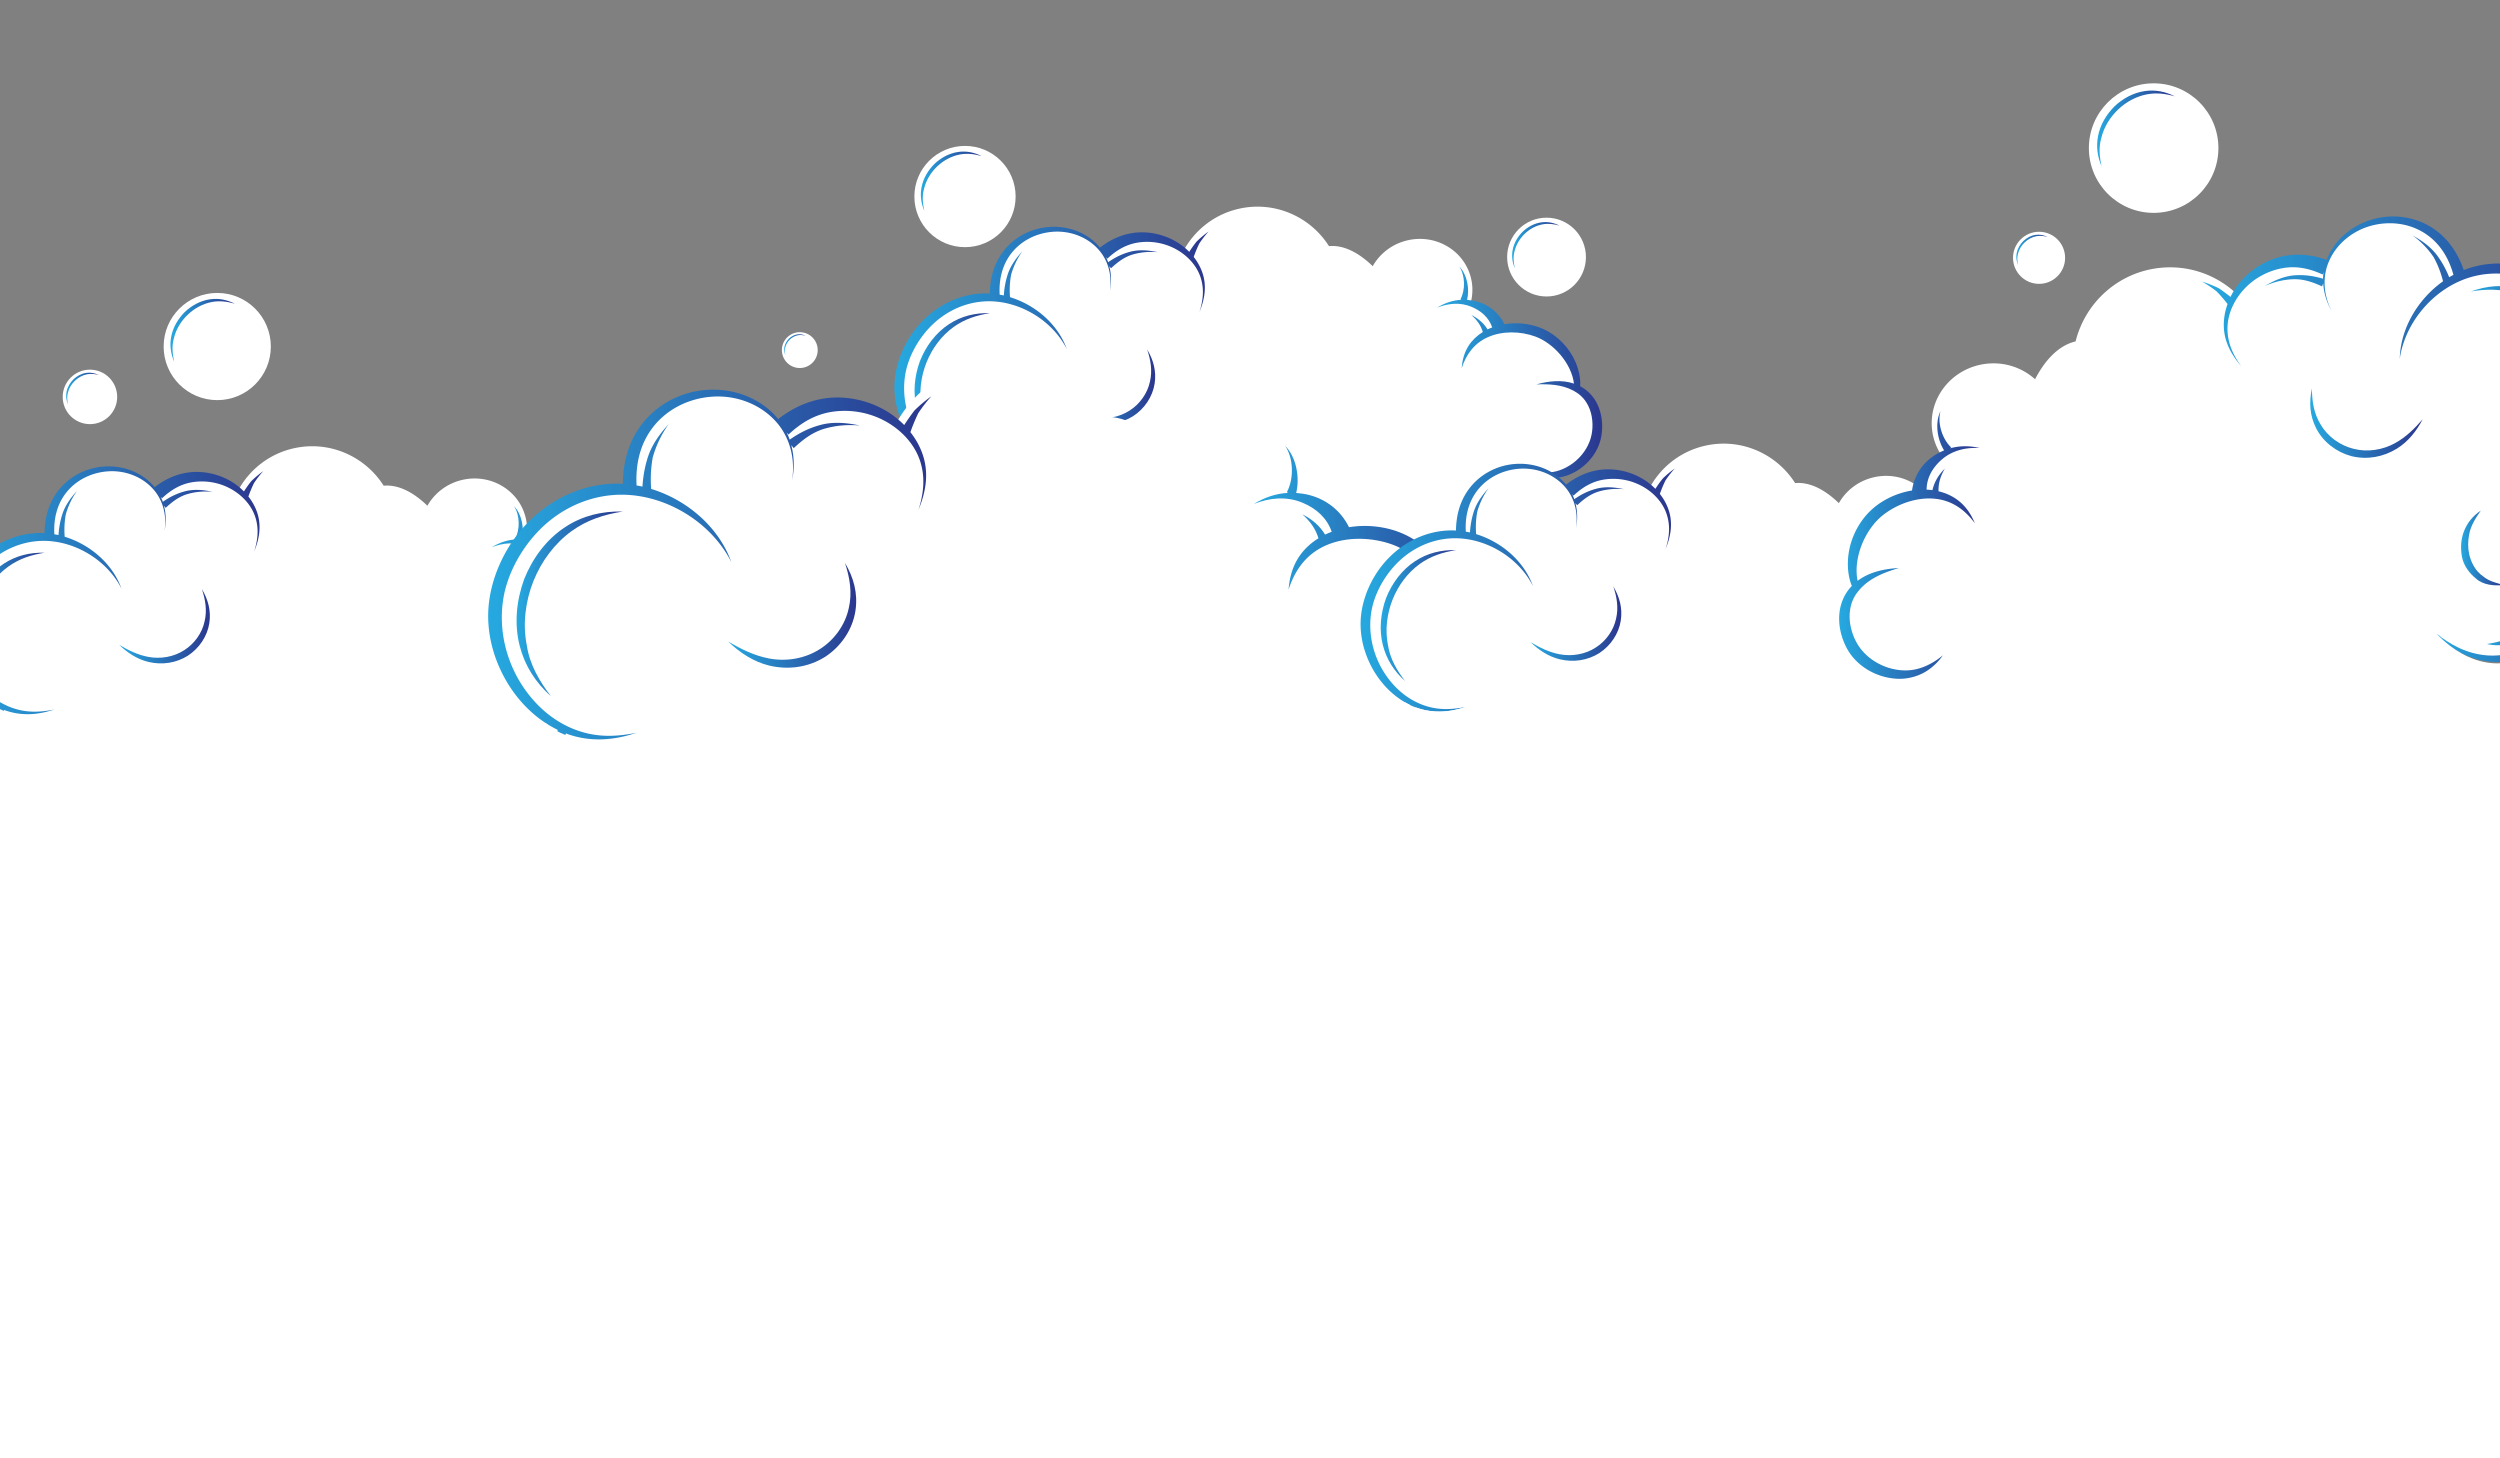 <svg version="1.1" id="Layer_1" xmlns="http://www.w3.org/2000/svg" x="0" y="0" viewBox="0 0 960 560" xml:space="preserve"><rect x="0" y="0" width="960" height="560" fill="#808080" stroke="none"/><style>.st0{fill:#fff}</style><path class="st0" d="M249.59 249.88c-.45-1.46-1.11-2.83-1.98-4.1-.83-1.21-1.85-2.31-3.08-3.27-.61-.46-1.26-.9-1.96-1.27.09-1.48-.04-3.01-.37-4.54-1.27-6.14-5.63-12.28-11.49-15.64-4.62-2.66-11.28-3.81-17.39-2.64-2.83-4.35-6.83-7.83-11.56-10.19.08-.29.15-.58.2-.87h.01c.56-2.63.6-5.4-.02-8.19-2.37-10.69-13.23-17.37-24.26-14.93-6 1.33-10.8 5.09-13.57 9.97-5.52-5.36-11.31-8.2-16.79-7.7-7.14-11.26-20.75-17.42-34.44-14.38-9.09 2.01-16.41 7.67-20.83 15.11-.12.18-.21.35-.31.53-5.02-3.92-11.9-5.66-18.88-4.11-4.76 1.05-8.82 3.47-11.84 6.69-4.58-7.62-14.36-11.74-24.38-9.52-12.24 2.71-20.19 13.86-17.74 24.91.04.2.11.39.17.59a30.41 30.41 0 00-4.48-.14c-6.13.3-11.67 2.34-16.36 5.54-1.26.84-2.45 1.78-3.58 2.79A35.31 35.31 0 00-9 218.3c-1.01 1.2-1.94 2.48-2.8 3.8a38.048 38.048 0 00-5.5 14.09c-2.08 12.17 4.26 26.57 15.35 33.49-.19.31-.37.63-.54.95-.02.04-.05.09-.06.13-.02.03-.03.06-.04.09-1.61 2.36-2.7 4.85-3.28 7.31-2.72 11.26 4.45 22.49 15.52 23.54 2.23.21 4.61.02 7.1-.67-.89 2.52-1.3 5-1.31 7.4-.04 14.05 13.83 25.23 27.96 23.57 4-.47 8.03-1.98 11.77-4.75.85-.63 1.69-1.33 2.5-2.09.93-.86 1.83-1.82 2.7-2.87.23-.27.46-.56.69-.84l.42.18c.48-.67.86-1.23 1.29-1.93 4.05 2.2 8.4 4.5 12.68 6.23.45.25.7.28 1.18.48 22.05 8.68 46.84 11.1 71.72 5.59 34.44-7.63 62.37-29.36 79.16-57.4.97.36 1.79.57 2.79.73.13-.28.24-.55.35-.82.28.02.57.03.84.02 1.65.03 3.23-.2 4.73-.6 1.57-.42 3.07-1.08 4.45-1.88 4.45-2.59 7.67-6.76 8.83-10.46 1.14-3.77 1.25-7.97.09-11.71zM18.58 301.55l-1.62-.57c.93-.27 1.87-.58 2.83-.99-.33.34-1.21 1.56-1.21 1.56z"/><linearGradient id="SVGID_1_" gradientUnits="userSpaceOnUse" x1="45.751" y1="240.477" x2="80.597" y2="240.477"><stop offset="0" stop-color="#26a9e0"/><stop offset=".981" stop-color="#2b388f"/></linearGradient><path d="M78.58 238.53c-.93 4.5-3.93 8.68-7.81 11.12-4.03 2.63-9.12 3.48-13.82 2.6-4.07-.76-7.67-2.55-11.2-4.65 3.16 3.06 6.91 5.54 11.24 6.58 5.22 1.23 10.6.47 15.16-2.4 4.29-2.8 7.45-7.39 8.23-12.49.72-4.7-.45-9.05-2.86-13.08 1.34 4.01 2.05 8.13 1.06 12.32z" fill="url(#SVGID_1_)"/><linearGradient id="SVGID_2_" gradientUnits="userSpaceOnUse" x1="36.98" y1="295.56" x2="47.877" y2="295.56"><stop offset="0" stop-color="#26a9e0"/><stop offset=".981" stop-color="#2b388f"/></linearGradient><path d="M43.19 303.55c-1.31 2.24-3.59 3.59-5.68 4.99 2.99-.63 6.59-2.12 8.14-4.99 1.56-2.39 2.53-5.45 2.13-8.33-.85-6.2-4.71-10.94-10.81-12.64 2.41 1.85 4.74 3.65 6.23 6.39 1.06 1.95 1.77 3.91 2.01 6.12.32 2.8-.21 6.19-2.02 8.46z" fill="url(#SVGID_2_)"/><linearGradient id="SVGID_3_" gradientUnits="userSpaceOnUse" x1="-19.538" y1="234.866" x2="101.091" y2="234.866"><stop offset="0" stop-color="#26a9e0"/><stop offset=".981" stop-color="#2b388f"/></linearGradient><path d="M93.67 188.71a24.63 24.63 0 00-5.43-4.14c-4.8-2.71-10.69-3.91-16.16-3.11-4.82.71-8.92 2.71-12.73 5.63-.08-.09-.14-.19-.21-.28-4.77-5.63-12.23-8.22-19.49-7.64-7.19.57-13.88 4.26-18.01 10.2-3.17 4.55-4.48 9.89-4.54 15.35-12.62-.67-24.39 6.42-31 17.14-3.33 5.39-5.5 11.81-5.63 18.18-.15 7.34 2.32 14.75 6.48 20.76 3.16 4.56 7.43 8.46 12.45 10.87-1.1 3.06-1.67 6-1.73 9.32.35 3.53 1.19 6.5 2.81 9.66-1.17-3.23-1.64-6.19-1.54-9.63.45-3.06 1.32-5.69 2.71-8.39.21.08.42.18.63.25 6.2 2.12 12.45 1.63 18.57-.44-4.63.95-9.26 1.25-13.89.06-4.96-1.27-9.4-3.98-12.98-7.62-7.29-7.41-10.94-18.04-9.48-28.33.99-6.99 4.78-13.92 9.64-18.97 5.32-5.52 12.38-9.11 20.05-9.78 12.97-1.15 26.63 6.63 32.47 18.26-3.44-9.61-12.1-16.98-21.83-19.95-.21-2.93-.1-5.71.45-8.67.98-3.34 2.32-6.14 4.32-8.97-2.43 2.66-4.58 5.58-5.69 9.06-.84 2.64-1.27 5.24-1.45 7.94-.53-.12-1.06-.22-1.59-.31-.3-5.33.76-10.62 3.88-15.07 3.86-5.51 10.19-8.69 16.85-9.1 6.56-.41 13.23 2.12 17.52 7.18 1.27 1.49 2.22 3.13 2.92 4.86-.01.01-.02.01-.03.02.02.03.05.06.07.09 1.32 3.32 1.64 6.96 1.12 10.62.64-3.25.57-6.5-.24-9.56.23.27.45.54.68.81 2.48-2.34 5.22-4.42 8.57-5.35 3.18-.88 6.15-1.07 9.42-.82-3.51-.72-7.15-1.1-10.67-.16-3.16.84-5.8 2.18-8.43 4.02-.24-.67-.52-1.33-.83-1.97.17.2.35.4.52.6 3.36-3.17 7.18-5.49 11.83-6.19 4.97-.75 10.13.14 14.54 2.57 4.36 2.39 8.03 6.27 9.52 11.09 1.36 4.4.85 8.68-.52 13 1.88-4.57 2.79-9.36 1.39-14.23-.73-2.54-1.99-4.85-3.6-6.9a48.4 48.4 0 012.15-5.16c1.1-1.66 2.24-3.13 3.58-4.61a39.6 39.6 0 00-4.61 3.86c-1.04 1.27-1.95 2.59-2.83 3.95z" fill="url(#SVGID_3_)"/><linearGradient id="SVGID_4_" gradientUnits="userSpaceOnUse" x1="-7.878" y1="302.126" x2="63.946" y2="302.126"><stop offset="0" stop-color="#26a9e0"/><stop offset=".981" stop-color="#2b388f"/></linearGradient><path d="M62.89 319.43c-.04.06-.07.11-.09.16-.43.71-.88 1.38-1.36 2.05-.2.31-.42.62-.66.91-.16.21-.32.44-.5.64-.64.81-1.33 1.59-2.06 2.32-.74.76-1.53 1.49-2.37 2.15-3.19 2.61-6.91 4.48-10.99 5.3-.66.15-1.31.25-1.99.33-7.25.88-14.66-1.56-20.27-6.19-5.43-4.5-9.03-11.2-9.14-18.31-.01-.82.02-1.62.09-2.42.12-1.23.33-2.45.63-3.65-1.12.25-2.26.4-3.38.44-4.67.19-9.33-1.37-13.02-5.03-5.73-5.69-7.03-14-4.27-21.05.89-2.28 2.19-4.42 3.91-6.32-1.22 3.01-2.16 5.97-2.41 9.14-.08.78-.11 1.58-.08 2.39.1 4.78 2.06 9.47 5.34 12.93 2.13 2.24 4.85 3.78 7.81 4.57 1.47.39 3 .6 4.54.6 2.79.01 5.4-.61 7.98-1.43 1.05-.32 2.09-.7 3.13-1.07.01 0 .01 0 .02-.01 0 0-.01 0-.01.01-.78.67-1.59 1.28-2.45 1.83-.76.5-1.57.94-2.38 1.34-.22.11-.45.22-.67.32.15.06.27.1.35.13h.01c-.99 3.05-1.38 6.15-1.07 9.18.31 3.14 1.34 6.2 3.16 9.03 3.9 6.01 10.53 10.1 17.64 10.97 1.1.13 2.21.19 3.3.16 4.56-.1 8.94-1.56 12.74-4.06.93-.6 1.81-1.26 2.65-1.98.46-.38.91-.77 1.34-1.19.53-.5 1.04-1.03 1.53-1.56h.01c.48-.55.94-1.1 1.41-1.66.31-.37.6-.76.9-1.13.16-.22.32-.42.47-.64.18-.23.8-1.45 1.06-1.51.74-.15-.73 2.09-.85 2.31z" fill="url(#SVGID_4_)"/><linearGradient id="SVGID_5_" gradientUnits="userSpaceOnUse" x1="22.311" y1="320.486" x2="49.051" y2="320.486"><stop offset="0" stop-color="#26a9e0"/><stop offset=".981" stop-color="#2b388f"/></linearGradient><path d="M26.47 318.73c-1.67-1.68-2.88-3.58-4.16-5.55 2.11 11.7 16.49 18.49 26.74 12.26-2.5.37-4.87.66-7.41.47-2.76-.07-5.47-1.12-7.99-2.14-2.65-1.37-5.06-2.92-7.18-5.04z" fill="url(#SVGID_5_)"/><linearGradient id="SVGID_6_" gradientUnits="userSpaceOnUse" x1="188.798" y1="234.976" x2="252.236" y2="234.976"><stop offset="0" stop-color="#26a9e0"/><stop offset=".981" stop-color="#2b388f"/></linearGradient><path d="M251.93 259.42c-1.13 6.73-6.24 12.44-12.52 14.93h-.02c-1.34.53-2.69.88-4.03 1.05-1.49.21-2.98.22-4.45.02-.21-.02-.43-.06-.66-.09-1-.17-1.99-.43-2.95-.79-1.76-.63-3.44-1.53-5.02-2.71 1.88.73 3.81 1.26 5.74 1.49 1.36.18 2.71.21 4.06.09 1.71-.16 3.41-.59 5.07-1.32.23-.09.47-.19.69-.31 1.54-.75 3-1.69 4.3-2.83l.01-.01c3.04-2.63 5.29-6.21 6.04-10.16.33-1.71.42-3.53.24-5.32-.17-1.9-.65-3.78-1.47-5.47v-.01c-.71-1.47-1.64-2.81-2.85-3.92-.26-.25-.54-.48-.82-.71 0 0-.96-.68-1.82-1.18-.17-.09-.33-.18-.49-.26-4.26-2.25-9.24-2.47-14-2.3 4.71-1.32 9.81-1.86 14.42-.3-.96-7.85-7.88-15.56-14.9-18.1-5.64-2.04-12.53-2.21-18.07.23-5.29 2.32-8.43 6.64-10.17 12.02.25-3.1.97-5.98 2.65-8.64 1.39-2.19 3.3-3.97 5.49-5.32-.75-2.58-2.27-4.64-4.38-6.52 2.66 1.34 4.72 3.1 6.19 5.52.37-.17.72-.34 1.09-.49.24-.1.47-.18.71-.27-1.27-3.75-4.2-6.36-7.95-7.92-4.38-1.82-8.95-1.36-13.25.34 2.98-1.84 6.13-2.87 9.41-3.03-.13-.06-.27-.11-.42-.17 1.95-3.6 1.86-9.2-.44-12.6 3.04 3.07 4.03 8.59 2.99 12.8.53.03 1.08.1 1.62.19h.01c.54.07 1.1.19 1.65.31 4.96 1.21 8.88 4.36 11.08 8.82 5.68-.92 11.82 0 16.71 2.78 5.37 3.04 9.62 8.21 11.44 14.13v.01c.38 1.19.65 2.42.82 3.68.15 1.08.17 2.17.1 3.24.31.18.64.35.96.56l.17.1c1.25.81 2.32 1.75 3.24 2.83.89 1.03 1.63 2.17 2.22 3.39 1.79 3.71 2.25 8.08 1.56 12.22z" fill="url(#SVGID_6_)"/><linearGradient id="SVGID_7_" gradientUnits="userSpaceOnUse" x1="-11.816" y1="237.388" x2="17.085" y2="237.388"><stop offset="0" stop-color="#26a9e0"/><stop offset=".981" stop-color="#2b388f"/></linearGradient><path d="M-7.22 231.16c2.16-5.38 5.73-10.24 10.46-13.64 4.16-2.99 8.84-4.48 13.85-5.27-5.62-.15-10.89 1.09-15.64 4.2-5.18 3.39-8.95 8.53-11.21 14.24-2.09 5.76-2.74 12.1-1.21 18.08 1.41 5.5 4.34 10.01 8.54 13.77-3.13-4.03-5.8-8.62-6.58-13.76-1.2-5.81-.4-12.15 1.79-17.62z" fill="url(#SVGID_7_)"/><g><path class="st0" d="M612.59 157.88c-.45-1.46-1.11-2.83-1.98-4.1-.83-1.21-1.85-2.31-3.08-3.27-.61-.46-1.26-.9-1.96-1.27.09-1.48-.04-3.01-.37-4.54-1.27-6.14-5.63-12.28-11.49-15.64-4.62-2.66-11.28-3.81-17.39-2.64-2.83-4.35-6.83-7.83-11.56-10.19.08-.29.15-.58.2-.87h.01c.56-2.63.6-5.4-.02-8.19-2.37-10.69-13.23-17.37-24.26-14.93-6 1.33-10.8 5.09-13.57 9.97-5.52-5.36-11.31-8.2-16.79-7.7-7.14-11.26-20.75-17.42-34.44-14.38-9.09 2.01-16.41 7.67-20.83 15.11-.12.18-.21.35-.31.53-5.02-3.92-11.9-5.66-18.88-4.11-4.76 1.05-8.82 3.47-11.84 6.69-4.58-7.62-14.36-11.74-24.38-9.52-12.24 2.71-20.19 13.86-17.74 24.91.04.2.11.39.17.59a30.41 30.41 0 00-4.48-.14c-6.13.3-11.67 2.34-16.36 5.54-1.26.84-2.45 1.78-3.58 2.79a35.31 35.31 0 00-3.66 3.78c-1.01 1.2-1.94 2.48-2.8 3.8a38.048 38.048 0 00-5.5 14.09c-2.08 12.17 4.26 26.57 15.35 33.49-.19.31-.37.63-.54.95-.02.04-.05.09-.06.13-.02.03-.03.06-.04.09-1.61 2.36-2.7 4.85-3.28 7.31-2.72 11.26 4.45 22.49 15.52 23.54 2.23.21 4.61.02 7.1-.67-.89 2.52-1.3 5-1.31 7.4-.04 14.05 13.83 25.23 27.96 23.57 4-.47 8.03-1.98 11.77-4.75.85-.63 1.69-1.33 2.5-2.09.93-.86 1.83-1.82 2.7-2.87.23-.27.46-.56.69-.84l.42.18c.48-.67.86-1.23 1.29-1.93 4.05 2.2 8.4 4.5 12.68 6.23.45.25.7.28 1.18.48 22.05 8.68 46.84 11.1 71.72 5.59 34.44-7.63 62.37-29.36 79.16-57.4.97.36 1.79.57 2.79.73.13-.28.24-.55.35-.82.28.02.57.03.84.02 1.65.03 3.23-.2 4.73-.6 1.57-.42 3.07-1.08 4.45-1.88 4.45-2.59 7.67-6.76 8.83-10.46 1.14-3.77 1.25-7.97.09-11.71zm-231.01 51.67l-1.62-.57c.93-.27 1.87-.58 2.83-.99-.33.34-1.21 1.56-1.21 1.56z"/><linearGradient id="SVGID_8_" gradientUnits="userSpaceOnUse" x1="408.751" y1="148.477" x2="443.597" y2="148.477"><stop offset="0" stop-color="#26a9e0"/><stop offset=".981" stop-color="#2b388f"/></linearGradient><path d="M441.58 146.53c-.93 4.5-3.93 8.68-7.81 11.12-4.03 2.63-9.12 3.48-13.82 2.6-4.07-.76-7.67-2.55-11.2-4.65 3.16 3.06 6.91 5.54 11.24 6.58 5.22 1.23 10.6.47 15.16-2.4 4.29-2.8 7.45-7.39 8.23-12.49.72-4.7-.45-9.05-2.86-13.08 1.34 4.01 2.05 8.13 1.06 12.32z" fill="url(#SVGID_8_)"/><linearGradient id="SVGID_9_" gradientUnits="userSpaceOnUse" x1="399.979" y1="203.56" x2="410.877" y2="203.56"><stop offset="0" stop-color="#26a9e0"/><stop offset=".981" stop-color="#2b388f"/></linearGradient><path d="M406.19 211.55c-1.31 2.24-3.59 3.59-5.68 4.99 2.99-.63 6.59-2.12 8.14-4.99 1.56-2.39 2.53-5.45 2.13-8.33-.85-6.2-4.71-10.94-10.81-12.64 2.41 1.85 4.74 3.65 6.23 6.39 1.06 1.95 1.77 3.91 2.01 6.12.32 2.8-.21 6.19-2.02 8.46z" fill="url(#SVGID_9_)"/><linearGradient id="SVGID_10_" gradientUnits="userSpaceOnUse" x1="343.462" y1="142.866" x2="464.091" y2="142.866"><stop offset="0" stop-color="#26a9e0"/><stop offset=".981" stop-color="#2b388f"/></linearGradient><path d="M456.67 96.71a24.63 24.63 0 00-5.43-4.14c-4.8-2.71-10.69-3.91-16.16-3.11-4.82.71-8.92 2.71-12.73 5.63-.08-.09-.14-.19-.21-.28-4.77-5.63-12.23-8.22-19.49-7.64-7.19.57-13.88 4.26-18.01 10.2-3.17 4.55-4.48 9.89-4.54 15.35-12.62-.67-24.39 6.42-31 17.14-3.33 5.39-5.5 11.81-5.63 18.18-.15 7.34 2.32 14.75 6.48 20.76 3.16 4.56 7.43 8.46 12.45 10.87-1.1 3.06-1.67 6-1.73 9.32.35 3.53 1.19 6.5 2.81 9.66-1.17-3.23-1.64-6.19-1.54-9.63.45-3.06 1.32-5.69 2.71-8.39.21.08.42.18.63.25 6.2 2.12 12.45 1.63 18.57-.44-4.63.95-9.26 1.25-13.89.06-4.96-1.27-9.4-3.98-12.98-7.62-7.29-7.41-10.94-18.04-9.48-28.33.99-6.99 4.78-13.92 9.64-18.97 5.32-5.52 12.38-9.11 20.05-9.78 12.97-1.15 26.63 6.63 32.47 18.26-3.44-9.61-12.1-16.98-21.83-19.95-.21-2.93-.1-5.71.45-8.67.98-3.34 2.32-6.14 4.32-8.97-2.43 2.66-4.58 5.58-5.69 9.06-.84 2.64-1.27 5.24-1.45 7.94-.53-.12-1.06-.22-1.59-.31-.3-5.33.76-10.62 3.88-15.07 3.86-5.51 10.19-8.69 16.85-9.1 6.56-.41 13.23 2.12 17.52 7.18 1.27 1.49 2.22 3.13 2.92 4.86-.01.01-.02.01-.03.02.02.03.05.06.07.09 1.32 3.32 1.64 6.96 1.12 10.62.64-3.25.57-6.5-.24-9.56.23.27.45.54.68.81 2.48-2.34 5.22-4.42 8.57-5.35 3.18-.88 6.15-1.07 9.42-.82-3.51-.72-7.15-1.1-10.67-.16-3.16.84-5.8 2.18-8.43 4.02-.24-.67-.52-1.33-.83-1.97.17.2.35.4.52.6 3.36-3.17 7.18-5.49 11.83-6.19 4.97-.75 10.13.14 14.54 2.57 4.36 2.39 8.03 6.27 9.52 11.09 1.36 4.4.85 8.68-.52 13 1.88-4.57 2.79-9.36 1.39-14.23-.73-2.54-1.99-4.85-3.6-6.9a48.4 48.4 0 012.15-5.16c1.1-1.66 2.24-3.13 3.58-4.61a39.6 39.6 0 00-4.61 3.86c-1.04 1.27-1.95 2.59-2.83 3.95z" fill="url(#SVGID_10_)"/><linearGradient id="SVGID_11_" gradientUnits="userSpaceOnUse" x1="355.122" y1="210.126" x2="426.946" y2="210.126"><stop offset="0" stop-color="#26a9e0"/><stop offset=".981" stop-color="#2b388f"/></linearGradient><path d="M425.89 227.43c-.04.06-.07.11-.09.16-.43.71-.88 1.38-1.36 2.05-.2.31-.42.62-.66.91-.16.21-.32.44-.5.64-.64.81-1.33 1.59-2.06 2.32-.74.76-1.53 1.49-2.37 2.15-3.19 2.61-6.91 4.48-10.99 5.31-.66.15-1.31.25-1.99.33-7.25.88-14.66-1.56-20.27-6.19-5.43-4.5-9.03-11.2-9.14-18.31-.01-.82.02-1.62.09-2.42.12-1.23.33-2.45.63-3.65-1.12.25-2.26.4-3.38.44-4.67.19-9.33-1.37-13.02-5.03-5.73-5.69-7.03-14-4.27-21.05.89-2.28 2.19-4.42 3.91-6.32-1.22 3.01-2.16 5.97-2.41 9.14-.08.78-.11 1.58-.08 2.39.1 4.78 2.06 9.47 5.34 12.93 2.13 2.24 4.85 3.78 7.81 4.57 1.47.39 3 .6 4.54.6 2.79.01 5.4-.61 7.98-1.43 1.05-.32 2.09-.7 3.13-1.07.01 0 .01 0 .02-.01 0 0-.01 0-.01.01-.78.67-1.59 1.28-2.45 1.83-.76.5-1.57.94-2.38 1.34-.22.11-.45.22-.67.32.15.06.27.1.35.13h.01c-.99 3.05-1.38 6.15-1.07 9.18.31 3.14 1.34 6.2 3.16 9.03 3.9 6.01 10.53 10.1 17.64 10.97 1.1.13 2.21.19 3.3.16 4.56-.1 8.94-1.56 12.74-4.06.93-.6 1.81-1.26 2.65-1.98.46-.38.91-.77 1.34-1.19.53-.5 1.04-1.03 1.53-1.56h.01c.48-.55.94-1.1 1.41-1.66.31-.37.6-.76.9-1.13.16-.22.32-.42.47-.64.18-.23.8-1.45 1.06-1.51.74-.16-.73 2.08-.85 2.3z" fill="url(#SVGID_11_)"/><linearGradient id="SVGID_12_" gradientUnits="userSpaceOnUse" x1="385.311" y1="228.486" x2="412.051" y2="228.486"><stop offset="0" stop-color="#26a9e0"/><stop offset=".981" stop-color="#2b388f"/></linearGradient><path d="M389.47 226.73c-1.67-1.68-2.88-3.58-4.16-5.55 2.11 11.7 16.49 18.49 26.74 12.26-2.5.37-4.87.66-7.41.47-2.76-.07-5.47-1.12-7.99-2.14-2.65-1.37-5.06-2.92-7.18-5.04z" fill="url(#SVGID_12_)"/><linearGradient id="SVGID_13_" gradientUnits="userSpaceOnUse" x1="551.798" y1="142.976" x2="615.236" y2="142.976"><stop offset="0" stop-color="#26a9e0"/><stop offset=".981" stop-color="#2b388f"/></linearGradient><path d="M614.93 167.42c-1.13 6.73-6.24 12.44-12.52 14.93h-.02c-1.34.53-2.69.88-4.03 1.05-1.49.21-2.98.22-4.45.02-.21-.02-.43-.06-.66-.09-1-.17-1.99-.43-2.95-.79-1.76-.63-3.44-1.53-5.02-2.71 1.88.73 3.81 1.26 5.74 1.49 1.36.18 2.71.21 4.06.09 1.71-.16 3.41-.59 5.07-1.32.23-.09.47-.19.69-.31 1.54-.75 3-1.69 4.3-2.83l.01-.01c3.04-2.63 5.29-6.21 6.04-10.16.33-1.71.42-3.53.24-5.32-.17-1.9-.65-3.78-1.47-5.47v-.01c-.71-1.47-1.64-2.81-2.85-3.92-.26-.25-.54-.48-.82-.71 0 0-.96-.68-1.82-1.18-.17-.09-.33-.18-.49-.26-4.26-2.25-9.24-2.47-14-2.3 4.71-1.32 9.81-1.86 14.42-.3-.96-7.85-7.88-15.56-14.9-18.1-5.64-2.04-12.53-2.21-18.07.23-5.29 2.32-8.43 6.64-10.17 12.02.25-3.1.97-5.98 2.65-8.64 1.39-2.19 3.3-3.97 5.49-5.32-.75-2.58-2.27-4.64-4.38-6.52 2.66 1.34 4.72 3.1 6.19 5.52.37-.17.72-.34 1.09-.49.24-.1.47-.18.71-.27-1.27-3.75-4.2-6.36-7.95-7.92-4.38-1.82-8.95-1.36-13.25.34 2.98-1.84 6.13-2.87 9.41-3.03-.13-.06-.27-.11-.42-.17 1.95-3.6 1.86-9.2-.44-12.6 3.04 3.07 4.03 8.59 2.99 12.8.53.03 1.08.1 1.62.19h.01c.54.07 1.1.19 1.65.31 4.96 1.21 8.88 4.36 11.08 8.82 5.68-.92 11.82 0 16.71 2.78 5.37 3.04 9.62 8.21 11.44 14.13v.01c.38 1.19.65 2.42.82 3.68.15 1.08.17 2.17.1 3.24.32.18.64.35.96.56l.17.1c1.25.81 2.32 1.75 3.24 2.83.89 1.03 1.63 2.17 2.22 3.39 1.79 3.71 2.25 8.08 1.56 12.22z" fill="url(#SVGID_13_)"/><linearGradient id="SVGID_14_" gradientUnits="userSpaceOnUse" x1="351.184" y1="145.388" x2="380.086" y2="145.388"><stop offset="0" stop-color="#26a9e0"/><stop offset=".981" stop-color="#2b388f"/></linearGradient><path d="M355.78 139.16c2.16-5.38 5.73-10.24 10.46-13.64 4.16-2.99 8.84-4.48 13.85-5.27-5.62-.15-10.89 1.09-15.64 4.2-5.18 3.39-8.95 8.53-11.21 14.24-2.09 5.76-2.74 12.1-1.21 18.08 1.41 5.5 4.34 10.01 8.54 13.77-3.13-4.03-5.8-8.62-6.58-13.76-1.2-5.81-.4-12.15 1.79-17.62z" fill="url(#SVGID_14_)"/></g><g><path class="st0" d="M567.26 249.53c-.64-2.05-1.57-4-2.79-5.79a20.373 20.373 0 00-4.35-4.61c-.87-.66-1.77-1.27-2.77-1.8.12-2.09-.06-4.24-.52-6.4-1.79-8.66-7.94-17.33-16.21-22.07-6.51-3.75-15.92-5.38-24.55-3.73-3.99-6.14-9.64-11.05-16.31-14.38.11-.41.21-.82.28-1.22h.02c.8-3.71.85-7.62-.02-11.55-3.34-15.09-18.68-24.52-34.24-21.07-8.47 1.88-15.25 7.19-19.15 14.07-7.78-7.57-15.96-11.57-23.7-10.87-10.07-15.89-29.28-24.58-48.61-20.29-12.82 2.84-23.17 10.82-29.4 21.33-.16.26-.3.49-.44.74-7.08-5.54-16.79-7.99-26.65-5.8-6.72 1.49-12.44 4.89-16.71 9.45-6.47-10.75-20.27-16.56-34.41-13.43-17.28 3.83-28.5 19.56-25.04 35.16.06.28.16.55.24.83-2.09-.22-4.21-.3-6.32-.2-8.65.43-16.48 3.3-23.09 7.82a45.76 45.76 0 00-5.06 3.94 51.154 51.154 0 00-5.17 5.34c-1.43 1.7-2.74 3.5-3.95 5.37a53.68 53.68 0 00-7.76 19.88c-2.93 17.18 6.01 37.5 21.66 47.27-.27.43-.52.89-.77 1.35-.02.06-.07.13-.09.18-.03.05-.04.08-.06.13-2.28 3.34-3.8 6.84-4.63 10.32-3.84 15.89 6.28 31.73 21.9 33.23 3.14.3 6.5.03 10.02-.95-1.26 3.55-1.84 7.05-1.85 10.44-.06 19.83 19.52 35.61 39.46 33.26 5.65-.67 11.33-2.79 16.6-6.7 1.2-.89 2.38-1.87 3.53-2.95 1.31-1.21 2.58-2.56 3.81-4.05.32-.38.65-.79.97-1.19.2.08.39.17.59.25.68-.94 1.21-1.73 1.82-2.73 5.71 3.1 11.85 6.35 17.89 8.79.64.35.99.4 1.66.68 31.11 12.25 66.1 15.66 101.22 7.88 48.61-10.77 88.01-41.43 111.71-81 1.36.51 2.53.8 3.94 1.04.19-.39.34-.77.5-1.16.39.02.8.04 1.19.03 2.32.04 4.55-.28 6.67-.85 2.22-.6 4.34-1.53 6.28-2.66 6.28-3.66 10.82-9.54 12.47-14.76 1.68-5.36 1.84-11.29.19-16.57zm-326 72.92l-2.29-.8c1.31-.38 2.63-.82 4-1.4-.47.48-1.71 2.2-1.71 2.2z"/><linearGradient id="SVGID_15_" gradientUnits="userSpaceOnUse" x1="279.6" y1="236.264" x2="328.777" y2="236.264"><stop offset="0" stop-color="#26a9e0"/><stop offset=".981" stop-color="#2b388f"/></linearGradient><path d="M325.93 233.51c-1.32 6.35-5.55 12.25-11.02 15.69-5.69 3.7-12.87 4.92-19.51 3.67-5.75-1.08-10.83-3.59-15.8-6.56 4.46 4.32 9.76 7.82 15.86 9.29 7.36 1.73 14.96.66 21.4-3.38 6.06-3.96 10.52-10.43 11.62-17.63 1.02-6.64-.63-12.78-4.03-18.46 1.87 5.66 2.88 11.47 1.48 17.38z" fill="url(#SVGID_15_)"/><linearGradient id="SVGID_16_" gradientUnits="userSpaceOnUse" x1="267.222" y1="313.998" x2="282.6" y2="313.998"><stop offset="0" stop-color="#26a9e0"/><stop offset=".981" stop-color="#2b388f"/></linearGradient><path d="M275.99 325.27c-1.85 3.17-5.07 5.07-8.02 7.05 4.22-.88 9.3-2.99 11.49-7.04 2.2-3.37 3.57-7.69 3.01-11.76-1.21-8.74-6.64-15.45-15.25-17.84 3.4 2.6 6.69 5.16 8.79 9.01 1.5 2.75 2.5 5.52 2.84 8.64.45 3.96-.32 8.74-2.86 11.94z" fill="url(#SVGID_16_)"/><linearGradient id="SVGID_17_" gradientUnits="userSpaceOnUse" x1="187.462" y1="228.345" x2="357.698" y2="228.345"><stop offset="0" stop-color="#26a9e0"/><stop offset=".981" stop-color="#2b388f"/></linearGradient><path d="M347.22 163.21a34.911 34.911 0 00-7.66-5.84c-6.78-3.82-15.08-5.52-22.8-4.39-6.81 1-12.59 3.83-17.96 7.95-.11-.13-.19-.27-.3-.4-6.74-7.95-17.26-11.6-27.51-10.78-10.15.81-19.59 6.01-25.42 14.39-4.48 6.43-6.33 13.96-6.4 21.66-17.8-.94-34.42 9.06-43.75 24.18-4.7 7.61-7.76 16.66-7.95 25.66-.22 10.36 3.27 20.82 9.15 29.3 4.46 6.44 10.49 11.94 17.57 15.34-1.55 4.32-2.35 8.47-2.44 13.15.49 4.98 1.69 9.18 3.96 13.63-1.65-4.55-2.31-8.74-2.17-13.59.64-4.32 1.87-8.03 3.82-11.84.3.11.59.25.89.36 8.76 3 17.57 2.3 26.2-.62-6.53 1.34-13.07 1.76-19.6.08-7-1.79-13.27-5.62-18.32-10.76-10.29-10.46-15.44-25.46-13.38-39.98 1.4-9.87 6.74-19.65 13.6-26.77 7.5-7.79 17.48-12.85 28.29-13.81 18.3-1.63 37.58 9.36 45.82 25.77-4.85-13.56-17.08-23.96-30.81-28.15-.3-4.14-.14-8.06.63-12.23 1.38-4.71 3.27-8.66 6.1-12.66-3.43 3.75-6.47 7.88-8.03 12.79-1.19 3.73-1.8 7.39-2.05 11.21-.75-.17-1.5-.31-2.25-.44-.42-7.52 1.08-14.99 5.48-21.27 5.45-7.78 14.38-12.26 23.78-12.84 9.26-.58 18.67 3 24.73 10.13 1.79 2.11 3.13 4.42 4.11 6.85-.01.01-.02.02-.04.03.03.04.07.08.1.13 1.86 4.68 2.32 9.82 1.58 14.99.91-4.58.8-9.17-.34-13.5.32.38.64.77.95 1.15 3.5-3.3 7.37-6.24 12.09-7.55 4.49-1.24 8.68-1.52 13.3-1.15-4.95-1.02-10.09-1.56-15.06-.23-4.46 1.19-8.18 3.07-11.89 5.67-.33-.95-.73-1.88-1.18-2.79.24.28.49.56.73.84 4.74-4.48 10.13-7.74 16.69-8.74 7.02-1.06 14.3.2 20.52 3.62 6.15 3.38 11.34 8.85 13.44 15.65 1.92 6.21 1.19 12.26-.73 18.35 2.66-6.46 3.94-13.21 1.96-20.08-1.03-3.59-2.81-6.85-5.08-9.73.89-2.51 1.87-4.89 3.03-7.29 1.55-2.34 3.16-4.42 5.05-6.51a54.691 54.691 0 00-6.5 5.45 85.95 85.95 0 00-3.95 5.61z" fill="url(#SVGID_17_)"/><linearGradient id="SVGID_18_" gradientUnits="userSpaceOnUse" x1="203.917" y1="323.266" x2="305.278" y2="323.266"><stop offset="0" stop-color="#26a9e0"/><stop offset=".981" stop-color="#2b388f"/></linearGradient><path d="M303.79 347.68c-.06.08-.1.15-.13.23-.61 1-1.25 1.95-1.92 2.89-.29.43-.6.87-.93 1.28-.23.3-.45.61-.7.91-.91 1.14-1.88 2.24-2.9 3.28-1.05 1.08-2.17 2.1-3.34 3.04-4.5 3.69-9.75 6.32-15.51 7.49-.93.21-1.85.36-2.8.47-10.23 1.24-20.69-2.21-28.6-8.73-7.66-6.35-12.74-15.8-12.9-25.84-.02-1.16.03-2.29.13-3.41.17-1.73.47-3.45.88-5.15-1.58.35-3.19.56-4.78.62-6.59.26-13.16-1.94-18.38-7.1-8.09-8.03-9.92-19.76-6.03-29.71 1.26-3.22 3.09-6.24 5.52-8.92-1.73 4.25-3.05 8.42-3.4 12.9-.11 1.11-.15 2.22-.12 3.37.15 6.74 2.91 13.36 7.54 18.25 3 3.16 6.85 5.34 11.02 6.45 2.07.55 4.24.85 6.41.85 3.94.01 7.62-.86 11.26-2.02 1.48-.46 2.95-.98 4.41-1.51.02 0 .02 0 .03-.01 0 0-.02 0-.01.02-1.1.94-2.25 1.81-3.46 2.59-1.08.7-2.21 1.33-3.36 1.88-.31.16-.63.31-.95.45.22.08.38.14.5.18h.02c-1.4 4.31-1.94 8.68-1.51 12.96.43 4.44 1.89 8.75 4.46 12.75 5.5 8.48 14.87 14.26 24.89 15.48 1.55.19 3.12.27 4.65.22 6.43-.14 12.61-2.21 17.98-5.73 1.31-.84 2.55-1.78 3.74-2.8.65-.53 1.29-1.09 1.89-1.68.75-.7 1.46-1.45 2.16-2.21h.02c.67-.78 1.33-1.55 1.98-2.34.44-.52.85-1.07 1.27-1.6.23-.31.46-.6.66-.91.26-.33 1.13-2.05 1.5-2.13 1.06-.22-1.02 2.93-1.19 3.24z" fill="url(#SVGID_18_)"/><linearGradient id="SVGID_19_" gradientUnits="userSpaceOnUse" x1="246.521" y1="349.175" x2="284.257" y2="349.175"><stop offset="0" stop-color="#26a9e0"/><stop offset=".981" stop-color="#2b388f"/></linearGradient><path d="M252.39 346.7c-2.36-2.37-4.07-5.05-5.87-7.84 2.97 16.52 23.27 26.09 37.74 17.3-3.53.52-6.87.94-10.46.67-3.9-.1-7.71-1.57-11.27-3.02-3.74-1.93-7.15-4.12-10.14-7.11z" fill="url(#SVGID_19_)"/><linearGradient id="SVGID_20_" gradientUnits="userSpaceOnUse" x1="481.474" y1="228.499" x2="571" y2="228.499"><stop offset="0" stop-color="#26a9e0"/><stop offset=".981" stop-color="#2b388f"/></linearGradient><path d="M570.57 263c-1.59 9.5-8.81 17.56-17.67 21.07-.02 0-.02 0-.03.01-1.9.75-3.79 1.25-5.69 1.48-2.11.3-4.2.31-6.27.03-.3-.02-.61-.09-.93-.13-1.41-.24-2.81-.61-4.17-1.12-2.48-.89-4.86-2.16-7.09-3.83 2.66 1.03 5.38 1.77 8.1 2.11 1.92.26 3.82.3 5.73.13 2.42-.22 4.81-.83 7.15-1.86.32-.12.66-.27.97-.44 2.17-1.05 4.24-2.39 6.07-3.99l.01-.02c4.29-3.71 7.46-8.76 8.53-14.33.46-2.42.59-4.99.34-7.51-.25-2.68-.92-5.33-2.08-7.72v-.02c-1-2.08-2.31-3.96-4.03-5.53-.37-.36-.76-.68-1.16-1 0 0-1.35-.97-2.57-1.67-.23-.13-.46-.25-.69-.36-6-3.18-13.04-3.48-19.76-3.24 6.65-1.86 13.85-2.63 20.35-.42-1.35-11.08-11.12-21.96-21.02-25.54-7.96-2.87-17.68-3.12-25.51.33-7.47 3.27-11.89 9.37-14.35 16.97.36-4.37 1.37-8.44 3.74-12.19 1.97-3.09 4.65-5.6 7.74-7.51-1.07-3.64-3.2-6.54-6.18-9.2 3.75 1.89 6.65 4.38 8.73 7.78.52-.24 1.02-.48 1.54-.69.34-.15.66-.25 1-.38-1.8-5.29-5.93-8.98-11.22-11.17-6.18-2.57-12.63-1.91-18.7.49 4.21-2.59 8.65-4.05 13.28-4.27-.18-.09-.39-.16-.59-.24 2.75-5.08 2.63-12.98-.63-17.79 4.29 4.33 5.68 12.12 4.22 18.06.75.05 1.52.14 2.29.26h.02c.76.1 1.55.26 2.33.44 7 1.71 12.53 6.15 15.64 12.45 8.01-1.29 16.67.01 23.58 3.93 7.57 4.28 13.57 11.59 16.14 19.94v.02c.54 1.68.92 3.42 1.15 5.19.21 1.52.23 3.06.14 4.57.44.25.9.5 1.35.79l.24.14c1.76 1.14 3.27 2.47 4.57 4 1.26 1.45 2.3 3.06 3.14 4.79 2.57 5.18 3.22 11.34 2.25 17.19z" fill="url(#SVGID_20_)"/><linearGradient id="SVGID_21_" gradientUnits="userSpaceOnUse" x1="198.359" y1="231.904" x2="239.147" y2="231.904"><stop offset="0" stop-color="#26a9e0"/><stop offset=".981" stop-color="#2b388f"/></linearGradient><path d="M204.85 223.11c3.05-7.59 8.09-14.45 14.76-19.25 5.87-4.22 12.48-6.33 19.54-7.43-7.94-.21-15.37 1.54-22.07 5.93-7.31 4.78-12.63 12.04-15.82 20.09-2.95 8.12-3.86 17.08-1.71 25.51 1.98 7.76 6.12 14.12 12.05 19.43-4.42-5.69-8.19-12.17-9.28-19.42-1.7-8.19-.57-17.13 2.53-24.86z" fill="url(#SVGID_21_)"/></g><g><path class="st0" d="M791.59 248.88c-.45-1.46-1.11-2.83-1.98-4.1-.83-1.21-1.85-2.31-3.08-3.27-.61-.46-1.26-.9-1.96-1.27.09-1.48-.04-3.01-.37-4.54-1.27-6.14-5.63-12.28-11.49-15.64-4.62-2.66-11.28-3.81-17.39-2.64-2.83-4.35-6.83-7.83-11.56-10.19.08-.29.15-.58.2-.87h.01c.56-2.63.6-5.4-.02-8.19-2.37-10.69-13.23-17.37-24.26-14.93-6 1.33-10.8 5.09-13.57 9.97-5.52-5.36-11.31-8.2-16.79-7.7-7.14-11.26-20.75-17.42-34.44-14.38-9.09 2.01-16.41 7.67-20.83 15.11-.12.18-.21.35-.31.53-5.02-3.92-11.9-5.66-18.88-4.11-4.76 1.05-8.82 3.47-11.84 6.69-4.58-7.62-14.36-11.74-24.38-9.52-12.24 2.71-20.19 13.86-17.74 24.91.04.2.11.39.17.59a30.41 30.41 0 00-4.48-.14c-6.13.3-11.67 2.34-16.36 5.54-1.26.84-2.45 1.78-3.58 2.79a35.31 35.31 0 00-3.66 3.78c-1.01 1.2-1.94 2.48-2.8 3.8a38.048 38.048 0 00-5.5 14.09c-2.08 12.17 4.26 26.57 15.35 33.49-.19.31-.37.63-.54.95-.02.04-.05.09-.06.13-.02.03-.03.06-.04.09-1.61 2.36-2.7 4.85-3.28 7.31-2.72 11.26 4.45 22.49 15.52 23.54 2.23.21 4.61.02 7.1-.67-.89 2.52-1.3 5-1.31 7.4-.04 14.05 13.83 25.23 27.96 23.57 4-.47 8.03-1.98 11.77-4.75.85-.63 1.69-1.33 2.5-2.09.93-.86 1.83-1.82 2.7-2.87.23-.27.46-.56.69-.84l.42.18c.48-.67.86-1.23 1.29-1.93 4.05 2.2 8.4 4.5 12.68 6.23.45.25.7.28 1.18.48 22.05 8.68 46.84 11.1 71.72 5.59 34.44-7.63 62.37-29.36 79.16-57.4.97.36 1.79.57 2.79.73.13-.28.24-.55.35-.82.28.02.57.03.84.02 1.65.03 3.23-.2 4.73-.6 1.57-.42 3.07-1.08 4.45-1.88 4.45-2.59 7.67-6.76 8.83-10.46 1.14-3.77 1.25-7.97.09-11.71zm-231.01 51.67l-1.62-.57c.93-.27 1.87-.58 2.83-.99-.33.34-1.21 1.56-1.21 1.56z"/><linearGradient id="SVGID_22_" gradientUnits="userSpaceOnUse" x1="587.751" y1="239.477" x2="622.597" y2="239.477"><stop offset="0" stop-color="#26a9e0"/><stop offset=".981" stop-color="#2b388f"/></linearGradient><path d="M620.58 237.53c-.93 4.5-3.93 8.68-7.81 11.12-4.03 2.63-9.12 3.48-13.82 2.6-4.07-.76-7.67-2.55-11.2-4.65 3.16 3.06 6.91 5.54 11.24 6.58 5.22 1.23 10.6.47 15.16-2.4 4.29-2.8 7.45-7.39 8.23-12.49.72-4.7-.45-9.05-2.86-13.08 1.34 4.01 2.05 8.13 1.06 12.32z" fill="url(#SVGID_22_)"/><linearGradient id="SVGID_23_" gradientUnits="userSpaceOnUse" x1="578.979" y1="294.56" x2="589.877" y2="294.56"><stop offset="0" stop-color="#26a9e0"/><stop offset=".981" stop-color="#2b388f"/></linearGradient><path d="M585.19 302.55c-1.31 2.24-3.59 3.59-5.68 4.99 2.99-.63 6.59-2.12 8.14-4.99 1.56-2.39 2.53-5.45 2.13-8.33-.85-6.2-4.71-10.94-10.81-12.64 2.41 1.85 4.74 3.65 6.23 6.39 1.06 1.95 1.77 3.91 2.01 6.12.32 2.8-.21 6.19-2.02 8.46z" fill="url(#SVGID_23_)"/><linearGradient id="SVGID_24_" gradientUnits="userSpaceOnUse" x1="522.462" y1="233.866" x2="643.091" y2="233.866"><stop offset="0" stop-color="#26a9e0"/><stop offset=".981" stop-color="#2b388f"/></linearGradient><path d="M635.67 187.71a24.63 24.63 0 00-5.43-4.14c-4.8-2.71-10.69-3.91-16.16-3.11-4.82.71-8.92 2.71-12.73 5.63-.08-.09-.14-.19-.21-.28-4.77-5.63-12.23-8.22-19.49-7.64-7.19.57-13.88 4.26-18.01 10.2-3.17 4.55-4.48 9.89-4.54 15.35-12.62-.67-24.39 6.42-31 17.14-3.33 5.39-5.5 11.81-5.63 18.18-.15 7.34 2.32 14.75 6.48 20.76 3.16 4.56 7.43 8.46 12.45 10.87-1.1 3.06-1.67 6-1.73 9.32.35 3.53 1.19 6.5 2.81 9.66-1.17-3.23-1.64-6.19-1.54-9.63.45-3.06 1.32-5.69 2.71-8.39.21.08.42.18.63.25 6.2 2.12 12.45 1.63 18.57-.44-4.63.95-9.26 1.25-13.89.06-4.96-1.27-9.4-3.98-12.98-7.62-7.29-7.41-10.94-18.04-9.48-28.33.99-6.99 4.78-13.92 9.64-18.97 5.32-5.52 12.38-9.11 20.05-9.78 12.97-1.15 26.63 6.63 32.47 18.26-3.44-9.61-12.1-16.98-21.83-19.95-.21-2.93-.1-5.71.45-8.67.98-3.34 2.32-6.14 4.32-8.97-2.43 2.66-4.58 5.58-5.69 9.06-.84 2.64-1.27 5.24-1.45 7.94-.53-.12-1.06-.22-1.59-.31-.3-5.33.76-10.62 3.88-15.07 3.86-5.51 10.19-8.69 16.85-9.1 6.56-.41 13.23 2.12 17.52 7.18 1.27 1.49 2.22 3.13 2.92 4.86-.01.01-.02.01-.03.02.02.03.05.06.07.09 1.32 3.32 1.64 6.96 1.12 10.62.64-3.25.57-6.5-.24-9.56.23.27.45.54.68.81 2.48-2.34 5.22-4.42 8.57-5.35 3.18-.88 6.15-1.07 9.42-.82-3.51-.72-7.15-1.1-10.67-.16-3.16.84-5.8 2.18-8.43 4.02-.24-.67-.52-1.33-.83-1.97.17.2.35.4.52.6 3.36-3.17 7.18-5.49 11.83-6.19 4.97-.75 10.13.14 14.54 2.57 4.36 2.39 8.03 6.27 9.52 11.09 1.36 4.4.85 8.68-.52 13 1.88-4.57 2.79-9.36 1.39-14.23-.73-2.54-1.99-4.85-3.6-6.9a48.4 48.4 0 012.15-5.16c1.1-1.66 2.24-3.13 3.58-4.61a39.6 39.6 0 00-4.61 3.86c-1.04 1.27-1.95 2.59-2.83 3.95z" fill="url(#SVGID_24_)"/><linearGradient id="SVGID_25_" gradientUnits="userSpaceOnUse" x1="534.122" y1="301.126" x2="605.946" y2="301.126"><stop offset="0" stop-color="#26a9e0"/><stop offset=".981" stop-color="#2b388f"/></linearGradient><path d="M604.89 318.43c-.04.06-.07.11-.09.16-.43.71-.88 1.38-1.36 2.05-.2.31-.42.62-.66.91-.16.21-.32.44-.5.64-.64.81-1.33 1.59-2.06 2.32-.74.76-1.53 1.49-2.37 2.15-3.19 2.61-6.91 4.48-10.99 5.3-.66.15-1.31.25-1.99.33-7.25.88-14.66-1.56-20.27-6.19-5.43-4.5-9.03-11.2-9.14-18.31-.01-.82.02-1.62.09-2.42.12-1.23.33-2.45.63-3.65-1.12.25-2.26.4-3.38.44-4.67.19-9.33-1.37-13.02-5.03-5.73-5.69-7.03-14-4.27-21.05.89-2.28 2.19-4.42 3.91-6.32-1.22 3.01-2.16 5.97-2.41 9.14-.08.78-.11 1.58-.08 2.39.1 4.78 2.06 9.47 5.34 12.93 2.13 2.24 4.85 3.78 7.81 4.57 1.47.39 3 .6 4.54.6 2.79.01 5.4-.61 7.98-1.43 1.05-.32 2.09-.7 3.13-1.07.01 0 .01 0 .02-.01 0 0-.01 0-.01.01-.78.67-1.59 1.28-2.45 1.83-.76.5-1.57.94-2.38 1.34-.22.11-.45.22-.67.32.15.06.27.1.35.13h.01c-.99 3.05-1.38 6.15-1.07 9.18.31 3.14 1.34 6.2 3.16 9.03 3.9 6.01 10.53 10.1 17.64 10.97 1.1.13 2.21.19 3.3.16 4.56-.1 8.94-1.56 12.74-4.06.93-.6 1.81-1.26 2.65-1.98.46-.38.91-.77 1.34-1.19.53-.5 1.04-1.03 1.53-1.56h.01c.48-.55.94-1.1 1.41-1.66.31-.37.6-.76.9-1.13.16-.22.32-.42.47-.64.18-.23.8-1.45 1.06-1.51.74-.15-.73 2.09-.85 2.31z" fill="url(#SVGID_25_)"/><linearGradient id="SVGID_26_" gradientUnits="userSpaceOnUse" x1="564.311" y1="319.486" x2="591.051" y2="319.486"><stop offset="0" stop-color="#26a9e0"/><stop offset=".981" stop-color="#2b388f"/></linearGradient><path d="M568.47 317.73c-1.67-1.68-2.88-3.58-4.16-5.55 2.11 11.7 16.49 18.49 26.74 12.26-2.5.37-4.87.66-7.41.47-2.76-.07-5.47-1.12-7.99-2.14-2.65-1.37-5.06-2.92-7.18-5.04z" fill="url(#SVGID_26_)"/><linearGradient id="SVGID_27_" gradientUnits="userSpaceOnUse" x1="730.798" y1="233.976" x2="794.236" y2="233.976"><stop offset="0" stop-color="#26a9e0"/><stop offset=".981" stop-color="#2b388f"/></linearGradient><path d="M793.93 258.42c-1.13 6.73-6.24 12.44-12.52 14.93h-.02c-1.34.53-2.69.88-4.03 1.05-1.49.21-2.98.22-4.45.02-.21-.02-.43-.06-.66-.09-1-.17-1.99-.43-2.95-.79-1.76-.63-3.44-1.53-5.02-2.71 1.88.73 3.81 1.26 5.74 1.49 1.36.18 2.71.21 4.06.09 1.71-.16 3.41-.59 5.07-1.32.23-.09.47-.19.69-.31 1.54-.75 3-1.69 4.3-2.83l.01-.01c3.04-2.63 5.29-6.21 6.04-10.16.33-1.71.42-3.53.24-5.32-.17-1.9-.65-3.78-1.47-5.47v-.01c-.71-1.47-1.64-2.81-2.85-3.92-.26-.25-.54-.48-.82-.71 0 0-.96-.68-1.82-1.18-.17-.09-.33-.18-.49-.26-4.26-2.25-9.24-2.47-14-2.3 4.71-1.32 9.81-1.86 14.42-.3-.96-7.85-7.88-15.56-14.9-18.1-5.64-2.04-12.53-2.21-18.07.23-5.29 2.32-8.43 6.64-10.17 12.02.25-3.1.97-5.98 2.65-8.64 1.39-2.19 3.3-3.97 5.49-5.32-.75-2.58-2.27-4.64-4.38-6.52 2.66 1.34 4.72 3.1 6.19 5.52.37-.17.72-.34 1.09-.49.24-.1.47-.18.71-.27-1.27-3.75-4.2-6.36-7.95-7.92-4.38-1.82-8.95-1.36-13.25.34 2.98-1.84 6.13-2.87 9.41-3.03-.13-.06-.27-.11-.42-.17 1.95-3.6 1.86-9.2-.44-12.6 3.04 3.07 4.03 8.59 2.99 12.8.53.03 1.08.1 1.62.19h.01c.54.07 1.1.19 1.65.31 4.96 1.21 8.88 4.36 11.08 8.82 5.68-.92 11.82 0 16.71 2.78 5.37 3.04 9.62 8.21 11.44 14.13v.01c.38 1.19.65 2.42.82 3.68.15 1.08.17 2.17.1 3.24.32.18.64.35.96.56l.17.1c1.25.81 2.32 1.75 3.24 2.83.89 1.03 1.63 2.17 2.22 3.39 1.79 3.71 2.25 8.08 1.56 12.22z" fill="url(#SVGID_27_)"/><linearGradient id="SVGID_28_" gradientUnits="userSpaceOnUse" x1="530.184" y1="236.388" x2="559.086" y2="236.388"><stop offset="0" stop-color="#26a9e0"/><stop offset=".981" stop-color="#2b388f"/></linearGradient><path d="M534.78 230.16c2.16-5.38 5.73-10.24 10.46-13.64 4.16-2.99 8.84-4.48 13.85-5.27-5.62-.15-10.89 1.09-15.64 4.2-5.18 3.39-8.95 8.53-11.21 14.24-2.09 5.76-2.74 12.1-1.21 18.08 1.41 5.5 4.34 10.01 8.54 13.77-3.13-4.03-5.8-8.62-6.58-13.76-1.2-5.81-.4-12.15 1.79-17.62z" fill="url(#SVGID_28_)"/></g><g><path class="st0" d="M712.63 250.32c2.62 3.62 7.66 7.01 13.46 8.23 1.79.38 3.67.55 5.55.44 1.79-.1 3.6-.43 5.39-1.06.3-.09.61-.21.91-.33.22.26.44.51.68.77 1.04-.55 1.86-1.07 2.79-1.82 28.56 24.56 66.99 38.17 107.43 34 29.22-3.02 55.45-14.67 76.4-32.18.45-.39.7-.52 1.11-.95 4.05-3.44 7.97-7.55 11.6-11.42.73.62 1.35 1.09 2.11 1.65.13-.12.25-.23.39-.35.35.23.71.46 1.06.67 1.34.83 2.67 1.55 4 2.15 1.16.54 2.33 1 3.49 1.38 5.1 1.67 10.04 1.85 14.59.92 16.06-3.31 27.17-20.58 22.02-35.93-.88-2.62-2.23-5.18-4.12-7.61 2.98-.14 5.65-.81 8.01-1.84 11.72-5.18 15.48-20.07 8.41-31.39-1.54-2.48-3.62-4.8-6.25-6.8l-.08-.08c-.03-.04-.08-.08-.12-.12-.31-.29-.62-.58-.94-.85 9.61-11.6 11.31-29.65 4.61-42.21A43.69 43.69 0 00984 112.18c-1.42-1.14-2.9-2.19-4.44-3.14a40.993 40.993 0 00-5.38-2.8c-1.61-.69-3.25-1.29-4.93-1.75-6.29-1.8-13.1-2.01-19.91-.11-1.66.47-3.28 1.08-4.85 1.78-.01-.24 0-.47-.03-.71-1.34-12.98-14.08-22.28-28.46-20.8-11.76 1.21-20.96 9.27-23.2 19.27-4.48-2.43-9.8-3.59-15.38-3.01-8.2.85-15.1 5.25-19.15 11.36-.18-.16-.34-.3-.53-.46-7.53-6.54-17.6-10.06-28.27-8.95-16.08 1.66-28.73 13.33-32.44 28.24-6.18 1.45-11.48 6.66-15.57 14.53-4.8-4.33-11.41-6.7-18.46-5.97-12.95 1.34-22.4 12.59-21.11 25.15.34 3.27 1.39 6.29 2.96 8.96h.02c.16.29.34.58.53.87-4.31 4.29-7.42 9.56-8.93 15.35-7.11.94-13.98 4.63-18.06 9.21-5.18 5.8-7.72 14.1-6.88 21.27.2 1.79.61 3.5 1.25 5.09-.64.67-1.18 1.38-1.69 2.11-1 1.49-1.72 3.07-2.18 4.69-.49 1.7-.71 3.45-.67 5.21.08 4.51 1.72 9.06 4.39 12.75zm265.11-41.48c1.2.1 2.34.1 3.46.05l-1.57 1.21c0 .01-1.4-1-1.89-1.26z"/><linearGradient id="SVGID_29_" gradientUnits="userSpaceOnUse" x1="887.127" y1="162.474" x2="930.309" y2="162.474"><stop offset="0" stop-color="#26a9e0"/><stop offset=".981" stop-color="#2b388f"/></linearGradient><path d="M891.11 163c2.66 4.58 7.45 8.07 12.58 9.32 5.36 1.41 11.24.5 16.06-2.18 4.18-2.32 7.46-5.57 10.56-9.15-2.35 4.5-5.54 8.58-9.9 11.28-5.26 3.24-11.42 4.36-17.45 2.89-5.71-1.51-10.83-5.37-13.54-10.67-2.5-4.88-2.8-10.06-1.63-15.34 0 4.87.71 9.63 3.32 13.85z" fill="url(#SVGID_29_)"/><linearGradient id="SVGID_30_" gradientUnits="userSpaceOnUse" x1="945.046" y1="210.419" x2="961.465" y2="210.419"><stop offset="0" stop-color="#26a9e0"/><stop offset=".981" stop-color="#2b388f"/></linearGradient><path d="M953.44 221.24c2.25 1.98 5.24 2.63 8.03 3.4-3.5.4-7.98.08-10.72-2.5-2.57-2.04-4.75-5.04-5.36-8.33-1.32-7.09 1.17-13.68 7.23-17.75-1.97 2.89-3.86 5.72-4.49 9.25-.45 2.52-.51 4.92.02 7.42.67 3.18 2.5 6.69 5.29 8.51z" fill="url(#SVGID_30_)"/><linearGradient id="SVGID_31_" gradientUnits="userSpaceOnUse" x1="845.542" y1="137.359" x2="1001.135" y2="137.359"><stop offset="0" stop-color="#26a9e0"/><stop offset=".981" stop-color="#2b388f"/></linearGradient><path d="M856.51 114.01c1.16-2.35 2.66-4.55 4.43-6.5 4.27-4.71 10.26-8.16 16.54-9.27 5.53-.98 10.74-.28 15.97 1.54.05-.13.08-.26.13-.39 3.17-7.89 10.39-13.43 18.54-15.44 8.07-1.99 16.73-.38 23.41 4.61 5.12 3.83 8.5 9.19 10.54 15.14 13.55-5.32 29-1.84 40.13 7.47 5.6 4.69 10.3 10.91 12.77 17.83 2.84 7.97 2.83 16.97.46 25.06-1.8 6.14-5.05 11.95-9.67 16.41 2.31 2.95 4 5.96 5.28 9.56.9 3.99 1.06 7.55.44 11.58.1-3.95-.46-7.37-1.82-11.09-1.61-3.18-3.51-5.74-6.01-8.19-.2.17-.39.35-.6.51-6.01 4.58-13.02 6.31-20.46 6.27 5.4-.65 10.58-2 15.21-4.99 4.96-3.19 8.83-7.77 11.42-13.05 5.28-10.75 5.41-23.7.07-34.43-3.63-7.29-10.29-13.49-17.43-17.24-7.82-4.11-16.85-5.46-25.48-3.41-14.6 3.45-26.71 16.93-28.87 31.77.26-11.76 7.06-22.97 16.62-29.75-.83-3.29-1.97-6.28-3.64-9.32-2.28-3.29-4.77-5.87-7.99-8.24 3.63 2.02 7.04 4.44 9.52 7.85 1.88 2.58 3.3 5.26 4.47 8.16.54-.32 1.08-.62 1.63-.92-1.61-5.94-4.69-11.34-9.72-15.07-6.23-4.63-14.3-5.8-21.74-3.83-7.32 1.94-13.7 7.13-16.55 14.21-.85 2.1-1.29 4.23-1.42 6.37.01 0 .02.01.04.01-.02.04-.03.08-.05.12-.23 4.11.73 8.21 2.64 12.02-1.88-3.32-2.98-6.9-3.21-10.54-.15.38-.3.76-.44 1.14-3.56-1.65-7.32-2.94-11.31-2.74-3.8.19-7.11 1.06-10.6 2.53 3.58-2.07 7.41-3.8 11.61-4.06 3.76-.22 7.13.27 10.67 1.33.02-.82.08-1.64.19-2.46-.12.28-.23.56-.35.84-4.83-2.25-9.84-3.39-15.18-2.47-5.71.98-11.03 3.84-14.97 8.09-3.89 4.2-6.5 9.78-6.38 15.59.11 5.31 2.23 9.8 5.29 14.03-3.72-4.32-6.46-9.22-6.69-15.06-.12-3.05.42-6.03 1.43-8.85-1.34-1.72-2.7-3.31-4.23-4.87a43.559 43.559 0 00-5.59-3.74c2.26.7 4.31 1.52 6.44 2.55 1.57 1.05 3.05 2.16 4.51 3.33z" fill="url(#SVGID_31_)"/><linearGradient id="SVGID_32_" gradientUnits="userSpaceOnUse" x1="935.719" y1="211.497" x2="1003.508" y2="211.497"><stop offset="0" stop-color="#26a9e0"/><stop offset=".981" stop-color="#2b388f"/></linearGradient><path d="M937.67 245.77c.06.05.11.09.16.15.73.62 1.47 1.19 2.23 1.74.33.26.69.52 1.05.75.25.18.51.36.77.52 1 .65 2.03 1.25 3.09 1.79 1.09.56 2.22 1.07 3.37 1.49 4.44 1.7 9.19 2.39 13.95 1.81.77-.08 1.53-.2 2.29-.36 8.25-1.67 15.47-7.04 19.91-14.13 4.3-6.89 5.8-15.53 3.34-23.34-.29-.9-.61-1.77-.98-2.61-.58-1.3-1.25-2.55-2.01-3.76 1.31-.14 2.62-.39 3.86-.75 5.17-1.49 9.7-4.89 12.41-10.23 4.2-8.31 2.6-17.87-2.98-24.57-1.8-2.17-4-4.04-6.57-5.49 2.43 2.85 4.53 5.74 5.96 9.12.37.83.69 1.68.96 2.58 1.62 5.26 1.19 11.1-1.14 16.08-1.51 3.22-3.93 5.9-6.88 7.83-1.46.96-3.06 1.75-4.75 2.31-3.05 1.02-6.12 1.3-9.24 1.34-1.27.03-2.54 0-3.81-.03h-.03s.02 0 .02.01c1.09.45 2.21.82 3.34 1.12 1.02.26 2.05.46 3.09.6.28.04.57.07.85.1-.15.12-.26.2-.34.27h-.02c2.2 2.97 3.74 6.22 4.51 9.65.81 3.55.79 7.27-.18 11.03-2.08 7.99-7.85 14.88-15.3 18.41-1.15.55-2.34 1.01-3.55 1.37-5.02 1.55-10.34 1.54-15.41.19-1.23-.32-2.44-.72-3.62-1.21-.64-.24-1.28-.51-1.9-.82-.76-.35-1.51-.75-2.24-1.15h-.01c-.72-.43-1.43-.86-2.14-1.3-.47-.29-.93-.61-1.39-.91-.25-.18-.51-.35-.75-.53-.28-.19-1.4-1.3-1.71-1.27-.84.09 1.58 2 1.79 2.2z" fill="url(#SVGID_32_)"/><linearGradient id="SVGID_33_" gradientUnits="userSpaceOnUse" x1="954.989" y1="235.979" x2="979.967" y2="235.979"><stop offset="0" stop-color="#26a9e0"/><stop offset=".981" stop-color="#2b388f"/></linearGradient><path d="M977.24 231.77c1.22-2.44 1.85-4.96 2.53-7.58 1.95 13.56-11.31 26.21-24.79 23.12 2.87-.5 5.57-1.04 8.28-2.18 3-1.08 5.57-3.21 7.96-5.24 2.4-2.46 4.48-5.03 6.02-8.12z" fill="url(#SVGID_33_)"/><linearGradient id="SVGID_34_" gradientUnits="userSpaceOnUse" x1="706.248" y1="209.274" x2="760.279" y2="209.274"><stop offset="0" stop-color="#26a9e0"/><stop offset=".981" stop-color="#2b388f"/></linearGradient><path d="M709.13 248.85c3.68 6.95 11.35 11.34 19.12 11.78h.03c1.66.09 3.26-.01 4.79-.32 1.71-.31 3.34-.85 4.87-1.59.23-.1.45-.22.68-.34 1.04-.55 2.02-1.2 2.94-1.94a22.12 22.12 0 004.5-4.79c-1.79 1.49-3.71 2.76-5.74 3.72-1.42.69-2.88 1.21-4.41 1.58-1.93.45-3.94.6-6.02.4-.28-.01-.58-.04-.87-.09-1.96-.26-3.9-.76-5.73-1.53l-.02-.01c-4.28-1.77-8.04-4.86-10.3-8.91-.98-1.75-1.74-3.71-2.2-5.73-.5-2.14-.66-4.37-.38-6.52v-.02c.24-1.87.77-3.66 1.69-5.32.2-.37.41-.72.64-1.07 0 0 .8-1.1 1.56-1.96.15-.16.29-.31.44-.46 3.83-4.01 9.21-6.06 14.48-7.6-5.64.27-11.41 1.53-15.88 4.91-1.81-8.93 2.96-19.88 9.71-25.21 5.43-4.28 12.9-6.97 19.85-6.32 6.63.61 11.63 4.2 15.49 9.45-1.4-3.3-3.23-6.19-6.04-8.48-2.32-1.89-5.04-3.14-7.93-3.83-.11-3.1.79-5.9 2.42-8.72-2.42 2.43-4.03 5.11-4.76 8.28-.47-.05-.91-.11-1.37-.14-.3-.03-.58-.03-.87-.04.03-4.56 2.28-8.48 5.81-11.55 4.13-3.58 9.29-4.73 14.62-4.44-3.93-.92-7.75-.91-11.39.11.12-.11.26-.22.39-.34-3.44-3.23-5.38-9.39-4.09-13.94-2.21 4.46-1.28 10.86 1.38 15.08-.57.23-1.14.5-1.7.79h-.02c-.56.28-1.13.6-1.69.94-4.99 3.13-8.13 7.99-8.91 13.67-6.54 1.06-12.92 4.3-17.26 9.12-4.77 5.27-7.53 12.47-7.37 19.61v.01c.02 1.44.17 2.89.45 4.32.23 1.23.61 2.43 1.06 3.58-.28.31-.57.62-.84.96l-.15.17c-1.07 1.34-1.9 2.76-2.51 4.27-.6 1.45-.99 2.96-1.2 4.52-.61 4.72.48 9.66 2.73 13.94z" fill="url(#SVGID_34_)"/><linearGradient id="SVGID_35_" gradientUnits="userSpaceOnUse" x1="948.81" y1="134.829" x2="992.849" y2="134.829"><stop offset="0" stop-color="#26a9e0"/><stop offset=".981" stop-color="#2b388f"/></linearGradient><path d="M982.26 123.76c-4.32-5.1-9.99-9.12-16.39-11.11-5.63-1.76-11.3-1.69-17.06-.73 6.1-2.2 12.31-2.77 18.63-1.09 6.89 1.82 12.88 6.08 17.43 11.5 4.38 5.54 7.39 12.24 7.89 19.33.46 6.52-1.11 12.52-4.33 18.16 1.96-5.55 3.21-11.54 2.19-17.44-.8-6.8-3.97-13.43-8.36-18.62z" fill="url(#SVGID_35_)"/></g><g><circle class="st0" cx="827" cy="56.87" r="24.87"/><linearGradient id="SVGID_36_" gradientUnits="userSpaceOnUse" x1="805.294" y1="49.343" x2="835.159" y2="49.343"><stop offset="0" stop-color="#26a9e0"/><stop offset=".981" stop-color="#2b388f"/></linearGradient><path d="M813.48 41.93c3.06-2.86 6.88-4.94 11.01-5.72 3.63-.68 7.15-.23 10.67.79-3.63-1.82-7.46-2.62-11.51-2.04-4.42.63-8.46 2.84-11.69 5.88-3.13 3.13-5.49 7.08-6.32 11.45-.76 4.03-.22 7.87 1.37 11.61-.82-3.59-1.16-7.42-.09-11.01.99-4.15 3.45-8.05 6.56-10.96z" fill="url(#SVGID_36_)"/></g><g><circle class="st0" cx="783" cy="99" r="10"/><linearGradient id="SVGID_37_" gradientUnits="userSpaceOnUse" x1="774.272" y1="95.974" x2="786.281" y2="95.974"><stop offset="0" stop-color="#26a9e0"/><stop offset=".981" stop-color="#2b388f"/></linearGradient><path d="M777.56 92.99c1.23-1.15 2.77-1.99 4.43-2.3 1.46-.27 2.88-.09 4.29.32-1.46-.73-3-1.05-4.63-.82-1.78.25-3.4 1.14-4.7 2.37-1.26 1.26-2.21 2.85-2.54 4.61-.31 1.62-.09 3.17.55 4.67-.33-1.45-.47-2.98-.04-4.43.4-1.68 1.39-3.25 2.64-4.42z" fill="url(#SVGID_37_)"/></g><g><circle class="st0" cx="593.87" cy="98.72" r="15.13"/><linearGradient id="SVGID_38_" gradientUnits="userSpaceOnUse" x1="580.656" y1="94.144" x2="598.832" y2="94.144"><stop offset="0" stop-color="#26a9e0"/><stop offset=".981" stop-color="#2b388f"/></linearGradient><path d="M585.64 89.63c1.86-1.74 4.19-3.01 6.7-3.48 2.21-.41 4.35-.14 6.49.48-2.21-1.11-4.54-1.59-7.01-1.24-2.69.38-5.15 1.73-7.11 3.58-1.9 1.9-3.34 4.31-3.85 6.97-.46 2.45-.14 4.79.83 7.07-.5-2.19-.71-4.51-.06-6.7.62-2.53 2.12-4.91 4.01-6.68z" fill="url(#SVGID_38_)"/></g><g><circle class="st0" cx="370.56" cy="75.47" r="19.44"/><linearGradient id="SVGID_39_" gradientUnits="userSpaceOnUse" x1="353.597" y1="69.584" x2="376.94" y2="69.584"><stop offset="0" stop-color="#26a9e0"/><stop offset=".981" stop-color="#2b388f"/></linearGradient><path d="M360 63.79c2.39-2.23 5.38-3.86 8.61-4.47 2.84-.53 5.59-.18 8.34.62-2.84-1.42-5.83-2.05-9-1.59-3.46.49-6.61 2.22-9.14 4.6-2.44 2.44-4.29 5.53-4.94 8.95-.6 3.15-.17 6.15 1.07 9.08-.64-2.81-.91-5.8-.07-8.61.77-3.26 2.7-6.31 5.13-8.58z" fill="url(#SVGID_39_)"/></g><g><circle class="st0" cx="307.12" cy="134.44" r="6.88"/><linearGradient id="SVGID_40_" gradientUnits="userSpaceOnUse" x1="301.119" y1="132.363" x2="309.379" y2="132.363"><stop offset="0" stop-color="#26a9e0"/><stop offset=".981" stop-color="#2b388f"/></linearGradient><path d="M303.38 130.31c.85-.79 1.9-1.37 3.05-1.58 1-.19 1.98-.06 2.95.22-1-.5-2.06-.72-3.18-.56-1.22.17-2.34.79-3.23 1.63-.86.86-1.52 1.96-1.75 3.17-.21 1.11-.06 2.18.38 3.21-.23-.99-.32-2.05-.03-3.05.27-1.16.95-2.23 1.81-3.04z" fill="url(#SVGID_40_)"/></g><g><circle class="st0" cx="83.42" cy="133.07" r="20.58"/><linearGradient id="SVGID_41_" gradientUnits="userSpaceOnUse" x1="65.451" y1="126.843" x2="90.17" y2="126.843"><stop offset="0" stop-color="#26a9e0"/><stop offset=".981" stop-color="#2b388f"/></linearGradient><path d="M72.23 120.71c2.53-2.37 5.7-4.09 9.11-4.74 3.01-.56 5.92-.19 8.83.65-3.01-1.5-6.17-2.17-9.53-1.69-3.66.52-7 2.35-9.67 4.87-2.59 2.59-4.55 5.86-5.23 9.48-.63 3.33-.18 6.52 1.14 9.61-.67-2.98-.96-6.14-.08-9.11.82-3.44 2.85-6.66 5.43-9.07z" fill="url(#SVGID_41_)"/></g><g><circle class="st0" cx="34.54" cy="152.41" r="10.46"/><linearGradient id="SVGID_42_" gradientUnits="userSpaceOnUse" x1="25.412" y1="149.242" x2="37.973" y2="149.242"><stop offset="0" stop-color="#26a9e0"/><stop offset=".981" stop-color="#2b388f"/></linearGradient><path d="M28.85 146.12c1.29-1.2 2.89-2.08 4.63-2.41 1.53-.29 3.01-.1 4.49.33-1.53-.76-3.14-1.1-4.84-.86-1.86.27-3.56 1.2-4.92 2.47-1.32 1.31-2.31 2.98-2.66 4.82-.32 1.69-.09 3.31.58 4.88-.34-1.51-.49-3.12-.04-4.63.42-1.73 1.46-3.37 2.76-4.6z" fill="url(#SVGID_42_)"/></g><path class="st0" d="M-10 264.61S2 281 28 274s76-14 76-14l75 21 30.49-3.38S222 291 252 281s84 2 84 2l196-13h7l.48-.36s9.62 6.73 23.37 1.79 162.8-6.89 162.8-6.89l117.19-32.64 93.07 11.64s18.39 21.52 40.29 4.92V733.8H-19.54L-10 264.61z"/></svg>